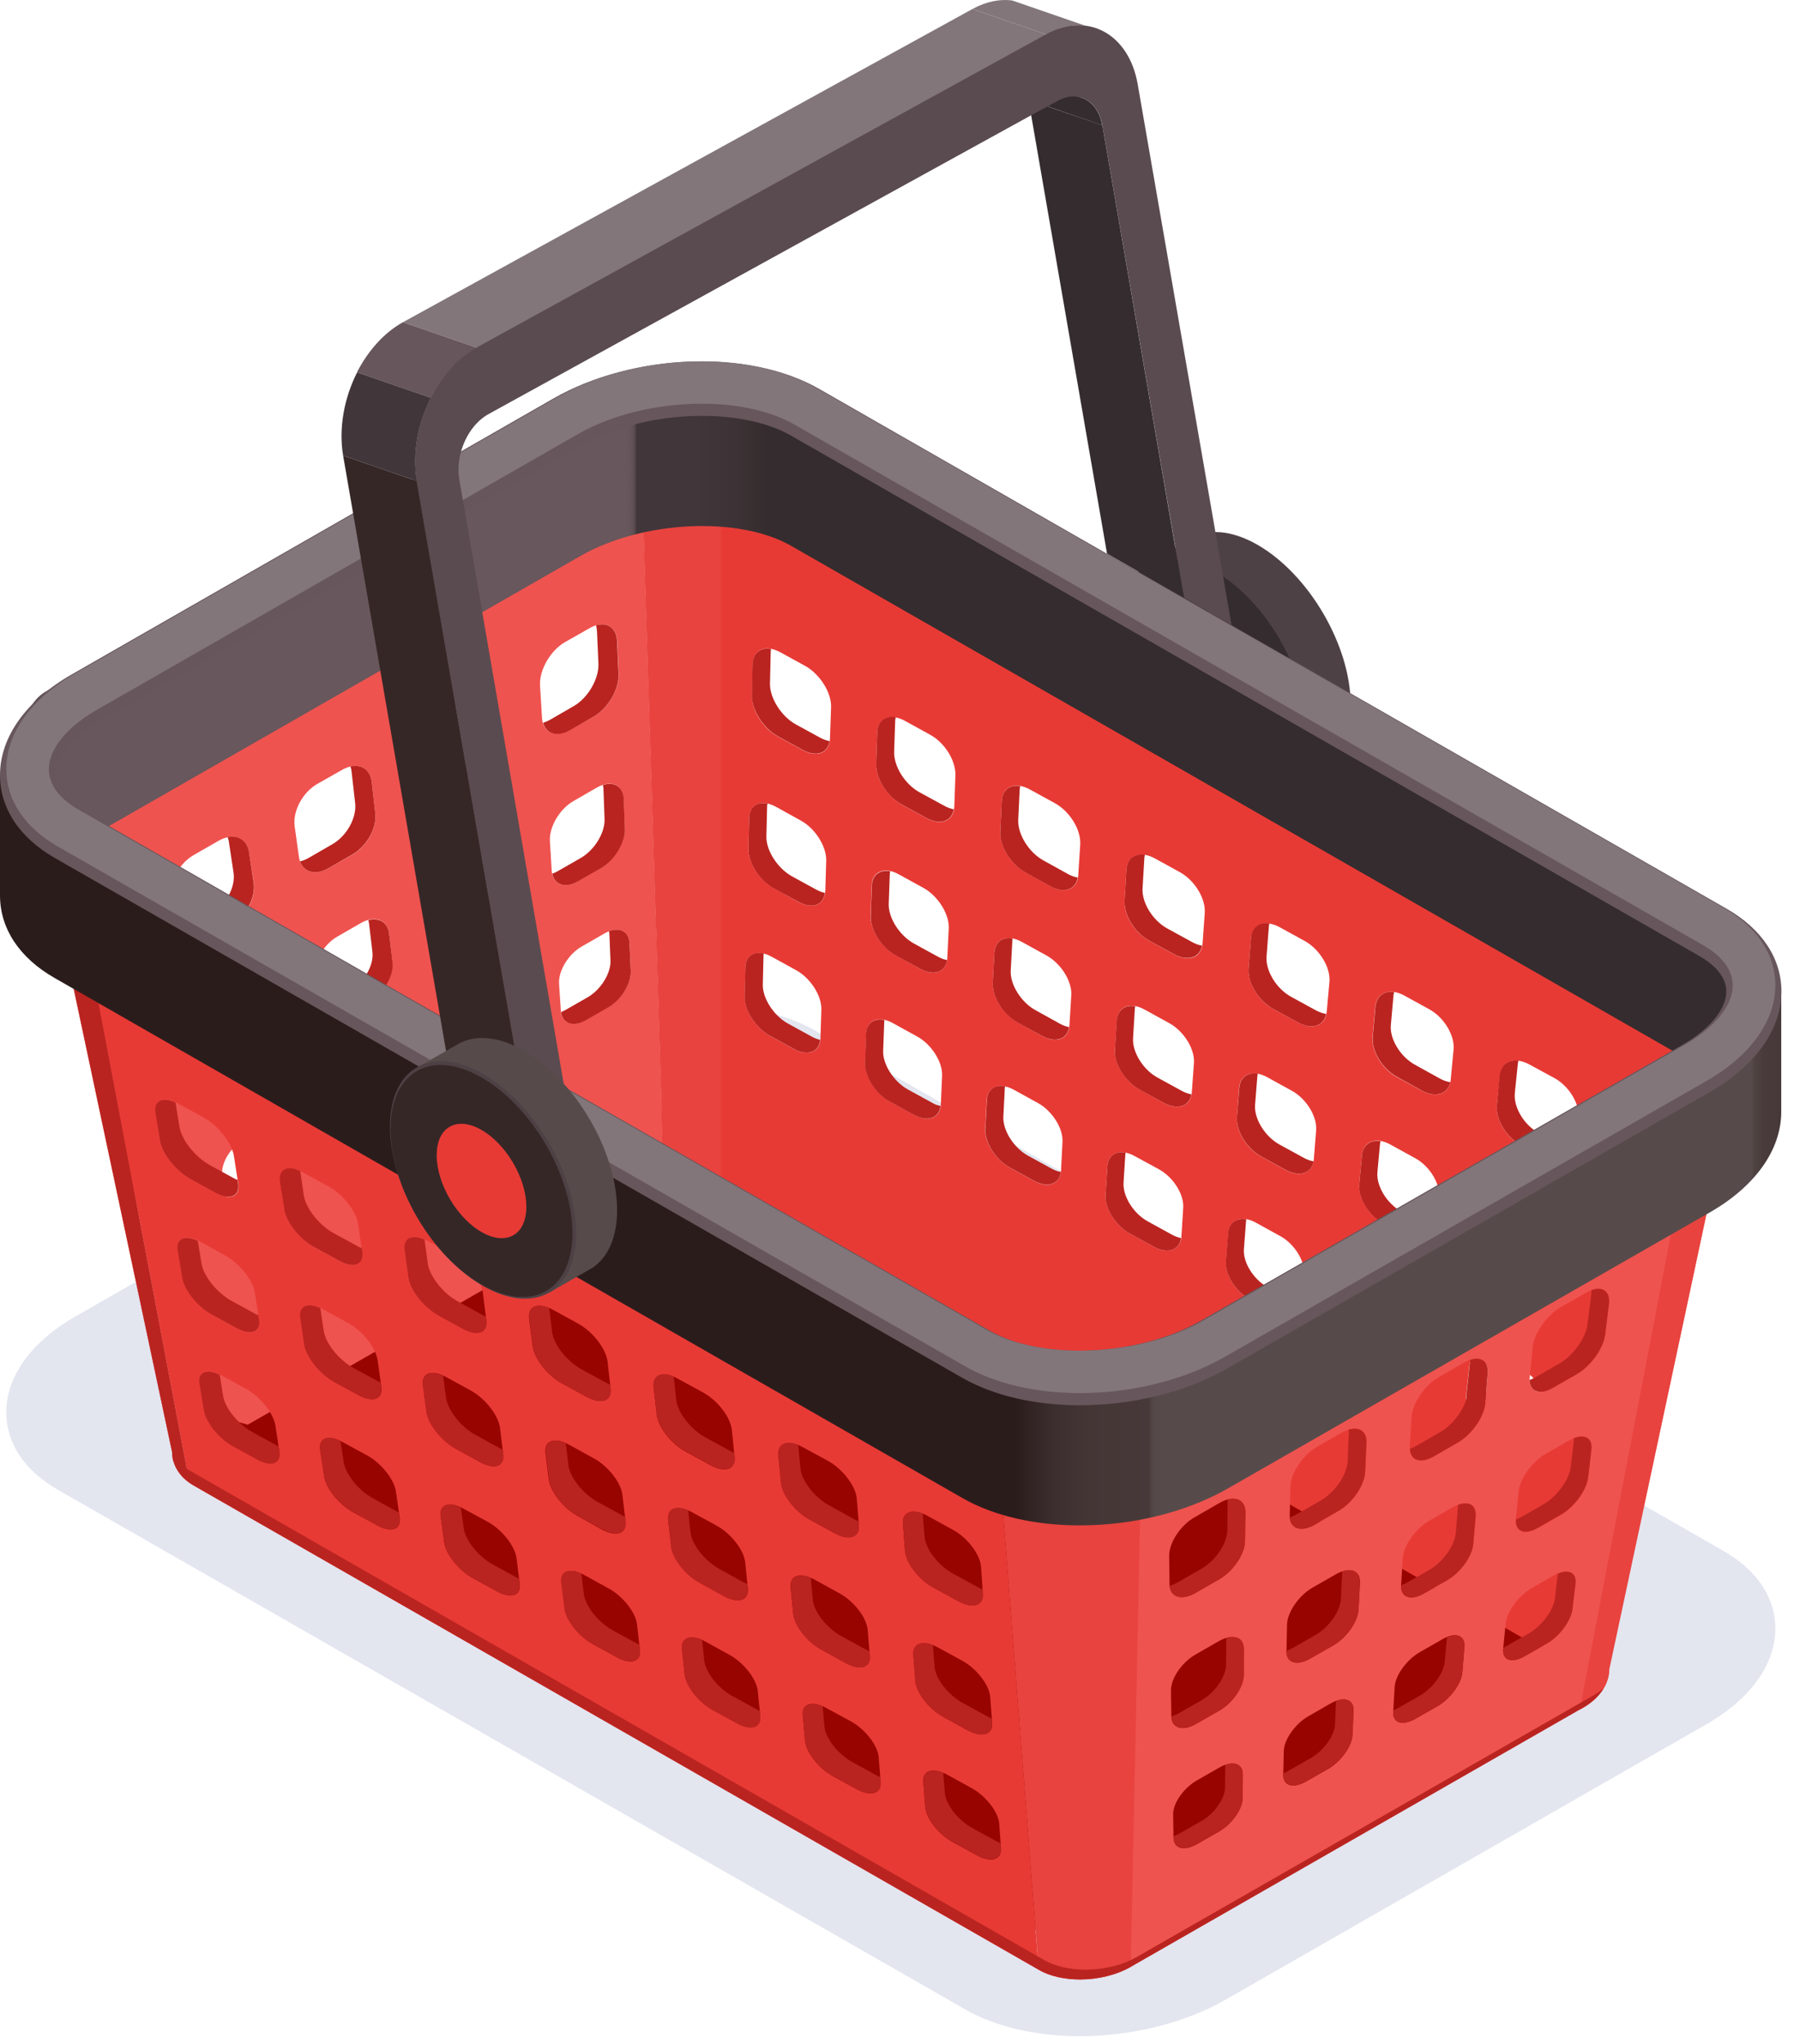 <svg width="96" height="109" viewBox="0 0 96 109" fill="none" xmlns="http://www.w3.org/2000/svg">
<path d="M57.594 108.6C55.256 108.6 53.091 108.096 51.5 107.183L3.085 79.457C1.313 78.44 0.335 76.976 0.335 75.321C0.335 73.419 1.667 71.565 4.005 70.225L29.683 55.515C31.829 54.289 34.647 53.576 37.425 53.576C39.763 53.576 41.928 54.08 43.519 54.992L91.934 82.728C93.707 83.746 94.684 85.21 94.684 86.864C94.684 88.766 93.352 90.62 91.014 91.961L65.336 106.67C63.18 107.897 60.363 108.6 57.594 108.6Z" fill="#E3E5EF"/>
<path d="M72.033 37.563C72.033 34.434 69.811 30.631 67.061 29.053C65.662 28.254 64.406 28.188 63.506 28.73L61.34 29.966L62.126 31.306C62.107 31.487 62.097 31.677 62.097 31.877C62.097 35.005 64.32 38.808 67.07 40.387C67.262 40.501 67.453 40.586 67.635 40.672L68.412 41.984L70.472 40.795C70.558 40.748 70.644 40.7 70.721 40.653L70.807 40.605V40.596C71.554 40.035 72.033 38.998 72.033 37.563Z" fill="#4E4145"/>
<path d="M68.423 41.958C70.351 40.839 70.331 37.246 68.379 33.932C66.426 30.618 63.281 28.838 61.353 29.957C59.425 31.075 59.445 34.668 61.397 37.982C63.349 41.296 66.495 43.076 68.423 41.958Z" fill="#4E4145"/>
<path d="M68.253 41.865C70.135 40.773 70.115 37.264 68.208 34.027C66.302 30.79 63.23 29.052 61.348 30.143C59.466 31.235 59.486 34.745 61.392 37.981C63.299 41.218 66.371 42.957 68.253 41.865Z" fill="#342C2E"/>
<path d="M62.414 34.634C62.414 36.136 63.487 37.971 64.809 38.732C66.131 39.493 67.204 38.884 67.204 37.382C67.204 35.88 66.131 34.045 64.809 33.284C63.477 32.523 62.414 33.122 62.414 34.634Z" fill="#E83A35"/>
<path d="M35.298 59.28C35.298 59.28 10.712 74.464 10.492 76.195C10.271 77.925 54.384 103.455 56.684 103.455C58.983 103.455 83.77 89.925 84.192 87.329C84.614 84.743 35.298 59.28 35.298 59.28Z" fill="#980500"/>
<path d="M91.014 55.904C91.014 55.904 46.805 30.013 42.59 27.741C41.171 26.98 39.734 26.59 38.46 26.428C38.326 26.409 38.192 26.39 38.067 26.381C37.875 26.362 37.684 26.352 37.511 26.333C37.387 26.324 37.262 26.314 37.138 26.314C36.869 26.295 36.62 26.295 36.381 26.305C36.285 26.305 36.199 26.305 36.112 26.314C35.758 26.324 35.442 26.352 35.164 26.381C35.068 26.4 34.972 26.409 34.886 26.419C34.627 26.457 34.407 26.495 34.282 26.523L35.442 63.264L35.633 63.159C36.208 62.836 37.013 62.693 37.703 62.741C37.799 62.741 37.895 62.76 37.981 62.769C38.067 62.779 38.153 62.798 38.249 62.826C38.326 62.845 38.412 62.864 38.479 62.902C38.556 62.921 38.632 62.959 38.699 62.997L82.372 88.023C82.697 88.004 83.042 87.985 83.368 87.976L84.997 88.898C84.997 88.898 85.064 88.546 85.179 87.928C85.265 87.928 85.351 87.919 85.447 87.919C85.38 87.833 85.303 87.757 85.217 87.681C86.243 82.214 90.391 60.23 91.033 59.242C91.752 58.091 91.014 55.904 91.014 55.904ZM43.758 55.381C43.739 56.104 43.107 56.361 42.35 55.952L41.066 55.248C40.309 54.83 39.705 53.907 39.725 53.166L39.753 51.606C39.773 50.874 40.414 50.608 41.171 51.036L42.465 51.749C43.222 52.167 43.825 53.099 43.806 53.841L43.758 55.381ZM44.017 47.508C43.988 48.26 43.346 48.516 42.57 48.098L41.277 47.375C40.51 46.957 39.897 46.006 39.916 45.255L39.955 43.639C39.974 42.887 40.616 42.602 41.401 43.039L42.704 43.762C43.48 44.181 44.084 45.15 44.065 45.901L44.017 47.508ZM44.266 39.379C44.247 40.158 43.596 40.434 42.81 40.006L41.488 39.284C40.702 38.856 40.079 37.877 40.108 37.097L40.146 35.433C40.165 34.644 40.817 34.358 41.612 34.786L42.944 35.518C43.73 35.956 44.352 36.945 44.324 37.724L44.266 39.379ZM50.178 58.909C50.14 59.632 49.507 59.879 48.75 59.46L47.466 58.757C46.709 58.338 46.115 57.416 46.144 56.693L46.202 55.144C46.221 54.402 46.872 54.145 47.629 54.573L48.923 55.286C49.68 55.705 50.274 56.636 50.245 57.368L50.178 58.909ZM50.523 51.093C50.485 51.835 49.843 52.091 49.076 51.673L47.773 50.95C47.007 50.532 46.403 49.581 46.432 48.84L46.489 47.233C46.508 46.481 47.169 46.206 47.936 46.634L49.249 47.356C50.025 47.784 50.628 48.745 50.599 49.496L50.523 51.093ZM50.897 43.02C50.858 43.791 50.197 44.066 49.421 43.639L48.099 42.916C47.313 42.478 46.7 41.509 46.729 40.739L46.786 39.084C46.815 38.295 47.486 38.019 48.262 38.447L49.593 39.179C50.389 39.607 50.992 40.586 50.954 41.376L50.897 43.02ZM56.588 62.436C56.54 63.159 55.898 63.406 55.141 62.978L53.857 62.275C53.1 61.856 52.506 60.934 52.545 60.221L52.621 58.69C52.66 57.958 53.311 57.711 54.068 58.12L55.361 58.833C56.118 59.251 56.712 60.183 56.665 60.915L56.588 62.436ZM57.038 54.678C57 55.419 56.339 55.676 55.572 55.248L54.269 54.526C53.512 54.107 52.909 53.156 52.947 52.415L53.033 50.827C53.062 50.076 53.723 49.809 54.499 50.237L55.812 50.96C56.588 51.388 57.182 52.339 57.134 53.08L57.038 54.678ZM57.508 46.662C57.469 47.432 56.799 47.699 56.023 47.271L54.7 46.538C53.915 46.111 53.321 45.141 53.349 44.371L53.426 42.735C53.464 41.946 54.135 41.67 54.93 42.108L56.262 42.84C57.057 43.277 57.651 44.247 57.613 45.027L57.508 46.662ZM63.008 65.964C62.95 66.668 62.298 66.915 61.542 66.496L60.258 65.793C59.501 65.374 58.926 64.462 58.964 63.739L59.06 62.208C59.108 61.486 59.759 61.238 60.526 61.666L61.819 62.37C62.576 62.788 63.161 63.711 63.103 64.433L63.008 65.964ZM63.563 58.262C63.506 58.994 62.835 59.251 62.069 58.823L60.775 58.11C60.008 57.692 59.424 56.741 59.462 56.009L59.568 54.421C59.616 53.679 60.286 53.422 61.053 53.85L62.366 54.573C63.142 55.001 63.726 55.952 63.678 56.684L63.563 58.262ZM64.138 50.313C64.081 51.065 63.41 51.331 62.624 50.903L61.302 50.18C60.516 49.752 59.922 48.792 59.98 48.031L60.076 46.405C60.123 45.626 60.804 45.35 61.599 45.787L62.931 46.52C63.717 46.957 64.311 47.927 64.253 48.697L64.138 50.313ZM69.418 69.492C69.36 70.195 68.699 70.433 67.942 70.014L66.668 69.32C65.901 68.902 65.336 67.989 65.393 67.276L65.508 65.755C65.566 65.042 66.227 64.794 66.984 65.213L68.277 65.926C69.044 66.344 69.609 67.267 69.552 67.98L69.418 69.492ZM70.069 61.847C70.002 62.569 69.341 62.826 68.565 62.398L67.262 61.685C66.495 61.267 65.911 60.326 65.968 59.593L66.083 58.025C66.141 57.292 66.811 57.026 67.587 57.454L68.9 58.177C69.676 58.605 70.251 59.546 70.194 60.288L70.069 61.847ZM70.759 53.955C70.692 54.706 70.011 54.963 69.226 54.535L67.904 53.812C67.118 53.385 66.543 52.424 66.591 51.673L66.716 50.057C66.783 49.296 67.472 49.02 68.258 49.458L69.59 50.19C70.376 50.627 70.97 51.597 70.903 52.367L70.759 53.955ZM75.828 73.019C75.751 73.713 75.09 73.951 74.333 73.533L73.049 72.829C72.292 72.411 71.727 71.498 71.794 70.794L71.937 69.292C72.004 68.579 72.675 68.341 73.442 68.759L74.735 69.473C75.502 69.891 76.057 70.813 75.99 71.526L75.828 73.019ZM76.594 65.431C76.517 66.154 75.837 66.401 75.07 65.974L73.767 65.251C73.01 64.832 72.436 63.901 72.493 63.169L72.637 61.609C72.704 60.877 73.394 60.62 74.16 61.048L75.473 61.771C76.259 62.199 76.824 63.14 76.747 63.872L76.594 65.431ZM77.37 57.597C77.293 58.348 76.604 58.595 75.818 58.167L74.496 57.445C73.71 57.017 73.135 56.056 73.202 55.305L73.346 53.698C73.422 52.938 74.112 52.671 74.898 53.099L76.23 53.831C77.025 54.269 77.6 55.239 77.523 55.99L77.37 57.597ZM82.41 75.054L82.237 76.547C82.161 77.241 81.481 77.469 80.724 77.051L79.44 76.347C78.683 75.929 78.127 75.025 78.204 74.331L78.367 72.838C78.443 72.135 79.124 71.897 79.88 72.325L81.174 73.029C81.94 73.447 82.496 74.35 82.41 75.054ZM83.282 67.466L83.109 69.016C83.023 69.729 82.333 69.967 81.567 69.549L80.264 68.826C79.497 68.408 78.941 67.485 79.008 66.763L79.181 65.213C79.258 64.49 79.938 64.234 80.724 64.661L82.036 65.384C82.803 65.812 83.368 66.753 83.282 67.466ZM84.183 59.651L84.001 61.238C83.914 61.98 83.215 62.237 82.429 61.799L81.107 61.077C80.321 60.639 79.756 59.698 79.832 58.947L80.005 57.359C80.082 56.598 80.781 56.342 81.576 56.779L82.908 57.502C83.694 57.939 84.269 58.89 84.183 59.651Z" fill="#E83A35"/>
<path d="M34.273 26.514C34.148 26.543 34.081 26.562 34.081 26.562C34.081 26.562 8.259 41.1 6.161 42.364C4.053 43.639 3.315 45.683 3.315 45.683L10.003 76.784L11.919 75.596C12.341 75.739 12.772 75.862 13.213 75.986L35.432 63.254L34.273 26.514ZM9.466 49.429L9.169 47.813C9.026 47.042 9.553 46.044 10.329 45.607L11.651 44.846C12.437 44.399 13.165 44.675 13.28 45.464L13.539 47.109C13.654 47.87 13.136 48.83 12.37 49.267L11.076 50.009C10.319 50.427 9.591 50.18 9.466 49.429ZM10.837 57.102L10.568 55.619C10.444 54.915 10.942 53.993 11.689 53.565L12.944 52.843C13.692 52.415 14.382 52.652 14.487 53.365L14.717 54.868C14.822 55.562 14.324 56.456 13.586 56.874L12.36 57.578C11.651 57.996 10.961 57.787 10.837 57.102ZM14.755 63.863L13.577 64.538C12.877 64.937 12.226 64.747 12.111 64.119L11.862 62.76C11.747 62.113 12.226 61.257 12.935 60.839L14.142 60.145C14.861 59.736 15.522 59.945 15.618 60.592L15.829 61.971C15.934 62.617 15.445 63.454 14.755 63.863ZM15.944 45.711L15.714 44.057C15.608 43.268 16.135 42.26 16.921 41.813L18.243 41.062C19.029 40.615 19.738 40.91 19.824 41.708L20.016 43.391C20.102 44.171 19.565 45.141 18.799 45.578L17.505 46.32C16.748 46.738 16.058 46.481 15.944 45.711ZM17.036 53.546L16.825 52.034C16.72 51.312 17.247 50.38 17.994 49.952L19.249 49.229C19.997 48.801 20.667 49.058 20.753 49.781L20.926 51.312C21.003 52.025 20.485 52.928 19.757 53.346L18.53 54.05C17.802 54.478 17.141 54.25 17.036 53.546ZM20.638 60.478L19.46 61.153C18.761 61.552 18.128 61.352 18.042 60.715L17.841 59.327C17.754 58.662 18.253 57.796 18.971 57.388L20.169 56.693C20.888 56.285 21.529 56.503 21.606 57.169L21.769 58.576C21.836 59.232 21.338 60.078 20.638 60.478ZM22.43 41.994L22.258 40.311C22.181 39.502 22.737 38.475 23.522 38.029L24.845 37.277C25.63 36.831 26.311 37.135 26.378 37.953L26.502 39.664C26.569 40.453 25.994 41.442 25.238 41.88L23.954 42.621C23.187 43.049 22.507 42.783 22.43 41.994ZM23.235 50L23.082 48.45C23.005 47.718 23.551 46.767 24.299 46.339L25.554 45.616C26.301 45.198 26.953 45.455 27 46.196L27.125 47.765C27.183 48.488 26.636 49.41 25.908 49.828L24.682 50.532C23.954 50.95 23.302 50.713 23.235 50ZM26.531 57.102L25.352 57.777C24.653 58.177 24.03 57.968 23.973 57.311L23.829 55.895C23.762 55.229 24.279 54.335 24.998 53.936L26.205 53.242C26.914 52.824 27.537 53.061 27.585 53.736L27.69 55.172C27.748 55.838 27.23 56.703 26.531 57.102ZM28.907 38.285L28.802 36.564C28.754 35.747 29.348 34.701 30.124 34.254L31.446 33.503C32.222 33.056 32.883 33.379 32.922 34.216L32.998 35.956C33.027 36.764 32.443 37.772 31.676 38.209L30.383 38.941C29.616 39.369 28.955 39.084 28.907 38.285ZM29.425 46.443L29.329 44.865C29.281 44.114 29.837 43.154 30.584 42.726L31.839 42.003C32.587 41.575 33.219 41.851 33.257 42.602L33.315 44.2C33.353 44.941 32.778 45.873 32.059 46.291L30.833 46.995C30.105 47.423 29.482 47.176 29.425 46.443ZM32.424 53.727L31.245 54.402C30.546 54.801 29.952 54.583 29.913 53.917L29.817 52.472C29.77 51.787 30.316 50.884 31.025 50.484L32.232 49.79C32.941 49.382 33.554 49.619 33.573 50.323L33.641 51.787C33.669 52.453 33.123 53.328 32.424 53.727Z" fill="#EF534F"/>
<path d="M38.46 26.419V62.893C38.383 62.864 38.307 62.836 38.23 62.817C38.144 62.788 38.057 62.769 37.962 62.76C37.875 62.741 37.78 62.731 37.684 62.731C36.984 62.684 36.179 62.817 35.614 63.15L35.422 63.254L34.263 26.514C34.397 26.485 34.608 26.448 34.867 26.409C34.953 26.39 35.049 26.39 35.145 26.371C35.422 26.343 35.739 26.314 36.093 26.305C36.179 26.295 36.266 26.295 36.361 26.295C36.601 26.286 36.86 26.286 37.118 26.305C37.243 26.305 37.368 26.314 37.492 26.324C37.665 26.343 37.856 26.352 38.048 26.371C38.192 26.39 38.335 26.409 38.46 26.419Z" fill="#E8433F"/>
<path d="M61.292 50.171L62.615 50.893C63.343 51.293 63.985 51.084 64.109 50.437C63.947 50.408 63.764 50.351 63.582 50.247L62.26 49.524C61.474 49.096 60.88 48.126 60.938 47.366L61.034 45.74C61.034 45.683 61.053 45.635 61.062 45.588C60.516 45.502 60.114 45.797 60.076 46.386L59.98 48.012C59.922 48.782 60.516 49.743 61.292 50.171Z" fill="#BA2420"/>
<path d="M67.271 61.685L68.574 62.398C69.303 62.798 69.945 62.589 70.059 61.942C69.897 61.913 69.715 61.856 69.532 61.752L68.23 61.039C67.463 60.611 66.888 59.679 66.936 58.947L67.061 57.378C67.061 57.34 67.08 57.302 67.08 57.264C66.543 57.178 66.141 57.454 66.093 58.025L65.968 59.593C65.92 60.326 66.495 61.257 67.271 61.685Z" fill="#BA2420"/>
<path d="M60.765 58.11L62.069 58.823C62.797 59.223 63.429 59.013 63.544 58.367C63.381 58.338 63.209 58.281 63.036 58.186L61.733 57.473C60.967 57.055 60.382 56.113 60.43 55.372L60.526 53.784C60.526 53.746 60.545 53.708 60.545 53.67C60.008 53.575 59.606 53.86 59.558 54.43L59.462 56.018C59.414 56.741 59.999 57.682 60.765 58.11Z" fill="#BA2420"/>
<path d="M67.904 53.812L69.226 54.535C69.964 54.934 70.596 54.735 70.73 54.079C70.558 54.05 70.376 53.993 70.184 53.889L68.862 53.166C68.076 52.738 67.492 51.778 67.549 51.017L67.674 49.401C67.674 49.343 67.693 49.296 67.702 49.248C67.166 49.172 66.754 49.458 66.716 50.047L66.591 51.663C66.533 52.424 67.118 53.375 67.904 53.812Z" fill="#BA2420"/>
<path d="M54.691 46.538L56.013 47.271C56.741 47.67 57.364 47.461 57.479 46.805C57.316 46.776 57.144 46.719 56.971 46.624L55.649 45.892C54.873 45.464 54.269 44.494 54.307 43.724L54.384 42.089C54.384 42.032 54.403 41.974 54.413 41.927C53.867 41.832 53.455 42.127 53.426 42.735L53.349 44.371C53.311 45.141 53.915 46.111 54.691 46.538Z" fill="#BA2420"/>
<path d="M74.505 57.435L75.828 58.167C76.556 58.566 77.207 58.367 77.351 57.72C77.178 57.692 76.987 57.635 76.786 57.521L75.463 56.788C74.687 56.361 74.103 55.41 74.18 54.659L74.323 53.052C74.333 52.995 74.342 52.957 74.352 52.909C73.815 52.833 73.413 53.128 73.356 53.698L73.212 55.305C73.145 56.056 73.72 57.007 74.505 57.435Z" fill="#BA2420"/>
<path d="M73.767 65.26L75.07 65.974C75.799 66.373 76.45 66.164 76.575 65.517C76.402 65.489 76.22 65.431 76.038 65.327L74.735 64.614C73.969 64.195 73.403 63.264 73.461 62.532L73.605 60.972C73.605 60.934 73.624 60.906 73.624 60.868C73.097 60.782 72.685 61.067 72.637 61.619L72.493 63.178C72.426 63.901 73.001 64.832 73.767 65.26Z" fill="#BA2420"/>
<path d="M80.264 68.835L81.567 69.549C82.305 69.957 82.966 69.748 83.09 69.102C82.918 69.073 82.726 69.016 82.525 68.902L81.222 68.189C80.455 67.761 79.89 66.839 79.967 66.116L80.129 64.566C80.129 64.528 80.149 64.5 80.149 64.462C79.622 64.386 79.219 64.661 79.162 65.203L78.999 66.753C78.932 67.485 79.497 68.408 80.264 68.835Z" fill="#BA2420"/>
<path d="M81.107 61.067L82.429 61.799C83.167 62.208 83.828 61.999 83.972 61.352C83.79 61.334 83.588 61.267 83.387 61.153L82.065 60.43C81.279 60.002 80.714 59.051 80.791 58.3L80.954 56.712C80.963 56.665 80.973 56.617 80.982 56.57C80.455 56.503 80.053 56.788 79.986 57.349L79.832 58.947C79.756 59.688 80.321 60.639 81.107 61.067Z" fill="#BA2420"/>
<path d="M54.269 54.535L55.572 55.248C56.301 55.648 56.923 55.429 57.019 54.782C56.866 54.754 56.703 54.697 56.531 54.602L55.227 53.879C54.461 53.461 53.867 52.51 53.905 51.768L53.991 50.18C53.991 50.133 54.001 50.095 54.011 50.057C53.465 49.952 53.062 50.237 53.033 50.827L52.947 52.415C52.909 53.166 53.503 54.117 54.269 54.535Z" fill="#BA2420"/>
<path d="M68.891 69.368L67.616 68.664C66.859 68.246 66.284 67.333 66.342 66.62L66.457 65.108C66.457 65.08 66.466 65.051 66.476 65.032C65.949 64.937 65.547 65.203 65.499 65.755L65.384 67.267C65.326 67.98 65.901 68.893 66.658 69.311L67.932 70.015C68.67 70.414 69.302 70.205 69.398 69.558C69.245 69.53 69.073 69.473 68.891 69.368Z" fill="#BA2420"/>
<path d="M49.709 58.814L48.425 58.11C47.668 57.692 47.074 56.77 47.102 56.047L47.16 54.497C47.16 54.459 47.169 54.43 47.169 54.402C46.623 54.288 46.211 54.563 46.192 55.144L46.135 56.693C46.106 57.416 46.7 58.348 47.457 58.757L48.741 59.46C49.469 59.86 50.082 59.641 50.159 58.985C50.015 58.956 49.862 58.909 49.709 58.814Z" fill="#BA2420"/>
<path d="M56.109 62.341L54.825 61.638C54.068 61.219 53.484 60.297 53.512 59.574L53.589 58.034C53.589 58.006 53.599 57.977 53.608 57.939C53.072 57.834 52.66 58.101 52.631 58.671L52.554 60.212C52.516 60.934 53.1 61.856 53.867 62.275L55.151 62.978C55.879 63.378 56.502 63.159 56.578 62.503C56.425 62.484 56.272 62.427 56.109 62.341Z" fill="#BA2420"/>
<path d="M62.5 65.85L61.216 65.146C60.459 64.728 59.884 63.815 59.922 63.093L60.018 61.562C60.018 61.533 60.028 61.505 60.037 61.476C59.501 61.371 59.098 61.647 59.06 62.208L58.964 63.739C58.916 64.452 59.501 65.374 60.258 65.793L61.542 66.496C62.27 66.896 62.902 66.687 62.988 66.031C62.835 66.002 62.672 65.945 62.5 65.85Z" fill="#BA2420"/>
<path d="M75.291 72.896L74.007 72.192C73.25 71.774 72.685 70.87 72.752 70.157L72.886 68.655C72.886 68.626 72.896 68.607 72.905 68.579C72.378 68.493 71.976 68.759 71.928 69.301L71.794 70.804C71.727 71.507 72.292 72.42 73.049 72.838L74.333 73.542C75.061 73.942 75.713 73.732 75.818 73.086C75.655 73.048 75.473 72.991 75.291 72.896Z" fill="#BA2420"/>
<path d="M81.691 76.414L80.407 75.71C79.65 75.292 79.095 74.388 79.171 73.694L79.334 72.201C79.334 72.173 79.344 72.154 79.353 72.135C78.836 72.049 78.434 72.316 78.376 72.848L78.213 74.341C78.137 75.044 78.692 75.948 79.449 76.357L80.733 77.06C81.471 77.469 82.123 77.26 82.237 76.613C82.065 76.575 81.873 76.509 81.691 76.414Z" fill="#BA2420"/>
<path d="M48.089 42.906L49.411 43.629C50.14 44.028 50.753 43.819 50.868 43.163C50.715 43.135 50.542 43.078 50.37 42.982L49.047 42.26C48.262 41.832 47.658 40.862 47.687 40.082L47.744 38.428C47.744 38.371 47.763 38.314 47.773 38.257C47.217 38.152 46.805 38.456 46.786 39.075L46.729 40.729C46.7 41.509 47.303 42.478 48.089 42.906Z" fill="#BA2420"/>
<path d="M41.488 39.274L42.81 39.997C43.538 40.396 44.142 40.178 44.247 39.531C44.094 39.502 43.94 39.445 43.768 39.36L42.446 38.637C41.67 38.209 41.047 37.23 41.066 36.45L41.104 34.786C41.104 34.72 41.114 34.672 41.123 34.615C40.568 34.511 40.156 34.815 40.137 35.433L40.098 37.097C40.089 37.867 40.712 38.846 41.488 39.274Z" fill="#BA2420"/>
<path d="M47.773 50.96L49.076 51.673C49.804 52.072 50.417 51.854 50.513 51.207C50.36 51.179 50.207 51.121 50.044 51.036L48.741 50.323C47.974 49.895 47.371 48.954 47.399 48.203L47.457 46.596C47.457 46.548 47.466 46.51 47.476 46.472C46.93 46.367 46.518 46.653 46.499 47.242L46.441 48.849C46.403 49.591 47.007 50.541 47.773 50.96Z" fill="#BA2420"/>
<path d="M43.308 55.296L42.024 54.592C41.267 54.174 40.664 53.242 40.683 52.51L40.721 50.95C40.721 50.912 40.731 50.884 40.731 50.855C40.175 50.732 39.773 51.007 39.753 51.597L39.715 53.156C39.696 53.889 40.3 54.82 41.056 55.239L42.34 55.942C43.059 56.342 43.672 56.123 43.739 55.467C43.615 55.429 43.461 55.381 43.308 55.296Z" fill="#BA2420"/>
<path d="M41.277 47.385L42.58 48.098C43.308 48.497 43.912 48.279 43.998 47.623C43.854 47.594 43.701 47.537 43.538 47.451L42.235 46.738C41.468 46.31 40.855 45.359 40.874 44.608L40.913 42.992C40.913 42.944 40.922 42.906 40.932 42.859C40.376 42.745 39.964 43.03 39.955 43.639L39.916 45.255C39.897 46.006 40.501 46.966 41.277 47.385Z" fill="#BA2420"/>
<path d="M18.751 41.157L18.942 42.84C19.029 43.62 18.492 44.589 17.726 45.027L16.442 45.768C16.288 45.854 16.145 45.911 16.001 45.94C16.202 46.529 16.835 46.7 17.515 46.31L18.799 45.569C19.565 45.131 20.102 44.161 20.016 43.382L19.824 41.699C19.747 41.052 19.278 40.748 18.684 40.881C18.722 40.967 18.741 41.052 18.751 41.157Z" fill="#BA2420"/>
<path d="M25.295 37.401L25.429 39.112C25.487 39.911 24.921 40.891 24.164 41.328L22.881 42.07C22.746 42.146 22.612 42.193 22.488 42.231C22.67 42.83 23.283 43.001 23.954 42.621L25.238 41.88C26.004 41.442 26.569 40.453 26.502 39.664L26.368 37.953C26.32 37.277 25.841 36.964 25.238 37.116C25.266 37.201 25.285 37.297 25.295 37.401Z" fill="#BA2420"/>
<path d="M19.68 49.239L19.862 50.77C19.948 51.483 19.422 52.396 18.693 52.804L17.467 53.508C17.333 53.584 17.208 53.632 17.074 53.67C17.237 54.269 17.86 54.449 18.54 54.06L19.767 53.356C20.495 52.938 21.022 52.025 20.935 51.321L20.753 49.79C20.686 49.191 20.217 48.925 19.642 49.077C19.651 49.125 19.671 49.172 19.68 49.239Z" fill="#BA2420"/>
<path d="M25.899 45.474C25.908 45.531 25.927 45.588 25.937 45.654L26.061 47.214C26.119 47.936 25.573 48.859 24.845 49.277L23.609 49.98C23.494 50.047 23.379 50.095 23.273 50.123C23.417 50.722 24.011 50.912 24.691 50.523L25.927 49.819C26.656 49.401 27.202 48.478 27.144 47.756L27.02 46.196C26.962 45.578 26.483 45.293 25.899 45.474Z" fill="#BA2420"/>
<path d="M32.155 41.87C32.165 41.937 32.184 41.994 32.184 42.07L32.242 43.667C32.28 44.409 31.705 45.34 30.977 45.759L29.75 46.462C29.645 46.52 29.549 46.567 29.453 46.596C29.578 47.204 30.153 47.394 30.833 47.004L32.059 46.301C32.788 45.883 33.353 44.951 33.324 44.209L33.267 42.612C33.238 41.965 32.759 41.67 32.155 41.87Z" fill="#BA2420"/>
<path d="M31.839 33.655L31.916 35.404C31.945 36.212 31.36 37.22 30.603 37.658L29.319 38.399C29.195 38.466 29.08 38.514 28.965 38.552C29.128 39.151 29.722 39.331 30.392 38.951L31.676 38.209C32.433 37.772 33.027 36.764 32.989 35.956L32.912 34.206C32.883 33.503 32.404 33.17 31.791 33.35C31.81 33.446 31.83 33.541 31.839 33.655Z" fill="#BA2420"/>
<path d="M21.606 57.178C21.539 56.617 21.079 56.38 20.514 56.56C20.523 56.589 20.533 56.608 20.533 56.636L20.696 58.044C20.773 58.69 20.265 59.546 19.565 59.945L18.387 60.62C18.272 60.687 18.157 60.734 18.051 60.763C18.166 61.371 18.78 61.552 19.469 61.162L20.648 60.487C21.347 60.088 21.846 59.232 21.779 58.586L21.606 57.178Z" fill="#BA2420"/>
<path d="M13.424 52.824L13.653 54.326C13.759 55.02 13.261 55.923 12.533 56.342L11.306 57.045C11.162 57.131 11.019 57.178 10.875 57.216C11.057 57.806 11.699 57.986 12.379 57.587L13.606 56.884C14.334 56.465 14.842 55.562 14.727 54.868L14.497 53.365C14.41 52.795 13.941 52.529 13.376 52.671C13.404 52.719 13.414 52.767 13.424 52.824Z" fill="#BA2420"/>
<path d="M26.502 53.109C26.512 53.137 26.521 53.166 26.521 53.194L26.627 54.63C26.675 55.296 26.157 56.161 25.458 56.551L24.279 57.226C24.174 57.283 24.078 57.321 23.982 57.359C24.078 57.968 24.672 58.158 25.352 57.768L26.531 57.093C27.23 56.693 27.748 55.828 27.7 55.172L27.595 53.736C27.547 53.166 27.077 52.909 26.502 53.109Z" fill="#BA2420"/>
<path d="M33.573 50.313C33.554 49.705 33.085 49.439 32.481 49.667C32.481 49.705 32.491 49.733 32.5 49.771L32.558 51.236C32.587 51.911 32.04 52.785 31.351 53.185L30.172 53.86C30.086 53.907 30 53.946 29.923 53.983C30 54.602 30.574 54.801 31.255 54.411L32.433 53.736C33.133 53.337 33.669 52.462 33.641 51.787L33.573 50.313Z" fill="#BA2420"/>
<path d="M12.207 44.903L12.456 46.548C12.571 47.309 12.053 48.269 11.296 48.706L10.013 49.448C9.85 49.543 9.687 49.6 9.524 49.629C9.744 50.218 10.396 50.38 11.086 49.99L12.37 49.248C13.136 48.811 13.653 47.851 13.529 47.09L13.28 45.445C13.184 44.827 12.714 44.532 12.14 44.646C12.168 44.732 12.197 44.808 12.207 44.903Z" fill="#BA2420"/>
<path d="M15.618 60.601C15.531 60.069 15.081 59.841 14.525 59.993C14.535 60.012 14.535 60.031 14.545 60.059L14.755 61.438C14.851 62.075 14.363 62.912 13.673 63.311L12.494 63.986C12.36 64.062 12.236 64.11 12.111 64.148C12.236 64.757 12.877 64.928 13.567 64.538L14.746 63.863C15.445 63.463 15.924 62.627 15.829 61.989L15.618 60.601Z" fill="#BA2420"/>
<path d="M88.82 60.897L60.813 76.709L55.323 76.433L2.434 45.693L9.179 77.46C9.179 77.546 9.189 77.631 9.198 77.726C9.208 77.802 9.217 77.869 9.246 77.926C9.371 78.373 9.668 78.763 10.099 79.076L4.178 47.804L53.388 79.162L55.41 105.063C56.013 105.405 56.789 105.567 57.604 105.567C58.543 105.567 59.529 105.338 60.306 104.892L84.24 91.18L84.393 91.095C85.304 90.582 85.821 89.811 85.821 89.013L92.576 57.388L88.82 60.897ZM85.811 69.549L85.61 71.165C85.524 71.907 84.844 72.868 84.087 73.295L82.822 74.018C82.065 74.455 81.509 74.208 81.586 73.467L81.739 71.869C81.816 71.109 82.496 70.129 83.282 69.692L84.585 68.95C85.352 68.513 85.898 68.779 85.811 69.549ZM66.275 95.906C66.265 96.496 65.7 97.285 65.02 97.684L63.851 98.35C63.161 98.749 62.596 98.606 62.586 98.017L62.567 96.771C62.557 96.172 63.132 95.364 63.822 94.965L65.02 94.28C65.719 93.871 66.294 94.043 66.284 94.642L66.275 95.906ZM66.332 89.345C66.323 89.983 65.738 90.838 65.01 91.247L63.793 91.941C63.084 92.36 62.49 92.179 62.471 91.551L62.452 90.182C62.433 89.536 63.027 88.661 63.764 88.243L65.01 87.529C65.748 87.111 66.342 87.301 66.332 87.957V89.345ZM66.399 82.176C66.399 82.88 65.777 83.793 65.029 84.23L63.755 84.962C62.998 85.39 62.385 85.181 62.375 84.487L62.356 82.994C62.346 82.281 62.96 81.339 63.736 80.912L65.039 80.16C65.815 79.713 66.428 79.951 66.419 80.664L66.399 82.176ZM72.129 92.54C72.1 93.139 71.525 93.948 70.836 94.347L69.667 95.012C68.967 95.412 68.431 95.25 68.44 94.661L68.469 93.377C68.488 92.778 69.073 91.941 69.772 91.542L70.96 90.857C71.669 90.448 72.215 90.629 72.187 91.247L72.129 92.54ZM72.455 85.837C72.426 86.493 71.813 87.358 71.094 87.767L69.877 88.461C69.159 88.879 68.584 88.689 68.613 88.043L68.641 86.645C68.661 85.98 69.274 85.095 70.002 84.677L71.248 83.964C71.985 83.545 72.56 83.745 72.531 84.42L72.455 85.837ZM72.809 78.506C72.771 79.229 72.139 80.16 71.382 80.588L70.117 81.32C69.36 81.748 68.766 81.52 68.785 80.817L68.823 79.286C68.843 78.553 69.485 77.603 70.251 77.165L71.554 76.414C72.321 75.977 72.924 76.215 72.886 76.956L72.809 78.506ZM77.993 89.184C77.945 89.802 77.341 90.62 76.652 91.009L75.483 91.675C74.793 92.065 74.266 91.903 74.304 91.285L74.381 89.973C74.419 89.355 75.023 88.518 75.722 88.119L76.92 87.434C77.619 87.025 78.156 87.206 78.098 87.843L77.993 89.184ZM78.577 82.328C78.52 82.994 77.897 83.869 77.169 84.287L75.952 84.981C75.234 85.4 74.687 85.2 74.726 84.534L74.812 83.099C74.86 82.423 75.492 81.53 76.23 81.111L77.476 80.389C78.204 79.97 78.769 80.189 78.702 80.874L78.577 82.328ZM79.21 74.836C79.152 75.558 78.491 76.509 77.744 76.937L76.46 77.679C75.713 78.107 75.138 77.878 75.186 77.146L75.281 75.587C75.329 74.836 75.981 73.875 76.757 73.438L78.06 72.687C78.827 72.249 79.411 72.506 79.344 73.257L79.21 74.836ZM84.02 84.468L83.857 85.818C83.78 86.445 83.157 87.282 82.477 87.672L81.308 88.338C80.618 88.727 80.111 88.556 80.168 87.929L80.302 86.588C80.369 85.951 80.992 85.105 81.691 84.705L82.879 84.021C83.588 83.631 84.096 83.821 84.02 84.468ZM83.253 80.797L82.036 81.492C81.318 81.91 80.781 81.691 80.848 81.016L80.992 79.552C81.059 78.858 81.711 77.954 82.448 77.536L83.694 76.823C84.422 76.405 84.959 76.623 84.872 77.336L84.7 78.82C84.614 79.504 83.962 80.389 83.253 80.797Z" fill="#EF534F"/>
<path d="M53.378 79.162L4.177 47.803L10.099 79.067C9.668 78.753 9.371 78.363 9.246 77.916C9.38 78.439 9.763 78.914 10.319 79.228L55.4 105.062L53.378 79.162ZM8.537 60.849L8.298 59.356C8.183 58.652 8.729 58.433 9.524 58.871L10.856 59.603C11.641 60.031 12.36 60.953 12.475 61.657L12.705 63.14C12.81 63.834 12.264 64.043 11.479 63.615L10.156 62.893C9.371 62.455 8.642 61.543 8.537 60.849ZM9.716 68.141L9.486 66.696C9.38 66.011 9.907 65.802 10.693 66.23L11.996 66.953C12.772 67.381 13.491 68.275 13.596 68.959L13.816 70.395C13.922 71.061 13.385 71.26 12.609 70.842L11.316 70.129C10.54 69.691 9.831 68.807 9.716 68.141ZM13.711 77.83L12.427 77.127C11.67 76.708 10.971 75.843 10.865 75.197L10.635 73.808C10.53 73.143 11.057 72.953 11.823 73.362L13.117 74.075C13.883 74.493 14.583 75.368 14.688 76.033L14.899 77.412C14.995 78.059 14.468 78.249 13.711 77.83ZM15.158 64.49L14.937 63.016C14.832 62.322 15.388 62.104 16.174 62.541L17.505 63.273C18.3 63.701 19.01 64.614 19.105 65.317L19.316 66.782C19.412 67.466 18.856 67.675 18.071 67.248L16.748 66.525C15.972 66.078 15.263 65.184 15.158 64.49ZM16.241 71.726L16.03 70.3C15.924 69.625 16.48 69.415 17.247 69.843L18.569 70.566C19.345 70.984 20.044 71.878 20.14 72.553L20.341 73.97C20.428 74.636 19.891 74.826 19.115 74.407L17.812 73.694C17.036 73.266 16.336 72.392 16.241 71.726ZM20.102 81.348L18.828 80.654C18.071 80.236 17.371 79.371 17.285 78.724L17.074 77.336C16.978 76.68 17.524 76.49 18.281 76.918L19.575 77.621C20.341 78.04 21.031 78.914 21.117 79.561L21.319 80.94C21.405 81.586 20.868 81.776 20.102 81.348ZM21.779 68.132L21.577 66.668C21.491 65.974 22.047 65.755 22.833 66.192L24.164 66.924C24.96 67.362 25.669 68.265 25.755 68.959L25.937 70.414C26.023 71.099 25.458 71.289 24.682 70.861L23.36 70.138C22.583 69.72 21.865 68.817 21.779 68.132ZM22.746 75.301L22.555 73.894C22.468 73.219 23.015 73.019 23.8 73.447L25.103 74.16C25.88 74.588 26.579 75.482 26.665 76.147L26.838 77.555C26.924 78.22 26.368 78.401 25.602 77.983L24.308 77.269C23.542 76.841 22.842 75.967 22.746 75.301ZM26.502 84.876L25.218 84.172C24.461 83.754 23.771 82.889 23.685 82.252L23.503 80.882C23.407 80.236 23.963 80.046 24.72 80.464L26.014 81.168C26.78 81.586 27.46 82.451 27.547 83.098L27.719 84.467C27.805 85.104 27.259 85.294 26.502 84.876ZM28.217 70.328C28.141 69.634 28.706 69.434 29.501 69.862L30.833 70.595C31.628 71.032 32.318 71.935 32.404 72.62L32.567 74.056C32.644 74.731 32.069 74.93 31.283 74.502L29.961 73.78C29.185 73.352 28.486 72.458 28.399 71.774L28.217 70.328ZM29.089 77.488C29.013 76.823 29.578 76.632 30.344 77.051L31.657 77.773C32.443 78.201 33.133 79.085 33.2 79.751L33.363 81.158C33.43 81.805 32.864 81.995 32.098 81.577L30.804 80.854C30.038 80.436 29.348 79.551 29.262 78.895L29.089 77.488ZM32.903 88.394L31.619 87.691C30.862 87.272 30.181 86.416 30.114 85.779L29.942 84.42C29.865 83.773 30.421 83.592 31.178 84.011L32.471 84.724C33.228 85.142 33.909 86.007 33.976 86.645L34.129 88.004C34.206 88.622 33.66 88.812 32.903 88.394ZM34.857 73.98C34.79 73.295 35.375 73.095 36.151 73.533L37.492 74.265C38.278 74.693 38.968 75.596 39.035 76.281L39.178 77.707C39.246 78.382 38.661 78.572 37.885 78.144L36.563 77.421C35.777 76.994 35.087 76.1 35.02 75.425L34.857 73.98ZM35.633 81.082C35.566 80.417 36.132 80.236 36.908 80.654L38.23 81.377C38.996 81.795 39.686 82.689 39.744 83.336L39.888 84.724C39.955 85.361 39.38 85.551 38.613 85.133L37.31 84.41C36.544 83.992 35.863 83.117 35.796 82.47L35.633 81.082ZM39.303 91.912L38.019 91.209C37.262 90.79 36.592 89.944 36.515 89.307L36.371 87.957C36.304 87.32 36.869 87.139 37.626 87.557L38.92 88.27C39.677 88.689 40.347 89.554 40.414 90.182L40.549 91.522C40.606 92.15 40.05 92.321 39.303 91.912ZM41.507 77.631C41.449 76.956 42.034 76.756 42.829 77.193L44.161 77.916C44.947 78.353 45.636 79.257 45.694 79.922L45.809 81.348C45.866 82.014 45.272 82.195 44.496 81.767L43.174 81.044C42.398 80.616 41.708 79.732 41.651 79.057L41.507 77.631ZM42.168 84.676C42.101 84.011 42.685 83.83 43.461 84.258L44.774 84.981C45.56 85.409 46.221 86.283 46.278 86.939L46.393 88.308C46.441 88.946 45.866 89.126 45.1 88.698L43.806 87.985C43.04 87.567 42.359 86.692 42.302 86.055L42.168 84.676ZM45.694 95.43L44.41 94.727C43.653 94.308 42.992 93.462 42.934 92.835L42.81 91.494C42.752 90.857 43.318 90.686 44.084 91.104L45.378 91.808C46.144 92.226 46.805 93.082 46.863 93.709L46.968 95.04C47.016 95.677 46.451 95.839 45.694 95.43ZM48.156 81.282C48.099 80.616 48.703 80.417 49.478 80.854L50.81 81.586C51.606 82.014 52.276 82.908 52.324 83.573L52.42 84.981C52.468 85.646 51.874 85.827 51.088 85.389L49.766 84.667C48.98 84.23 48.31 83.355 48.262 82.689L48.156 81.282ZM48.712 88.28C48.654 87.624 49.239 87.443 50.015 87.862L51.337 88.584C52.104 89.012 52.775 89.887 52.813 90.524L52.918 91.893C52.966 92.53 52.372 92.701 51.596 92.283L50.303 91.57C49.536 91.142 48.865 90.286 48.817 89.64L48.712 88.28ZM52.085 98.948L50.801 98.245C50.044 97.826 49.392 96.99 49.344 96.372L49.239 95.04C49.191 94.413 49.766 94.242 50.532 94.66L51.826 95.373C52.583 95.792 53.244 96.638 53.292 97.265L53.388 98.587C53.416 99.205 52.851 99.367 52.085 98.948Z" fill="#E83A35"/>
<path d="M88.82 60.896L60.813 76.708L55.323 76.433L9.754 49.943C9.716 50.389 9.677 50.827 9.62 51.274L53.388 79.171L55.41 105.072C56.013 105.414 56.789 105.576 57.604 105.576C58.543 105.576 59.529 105.347 60.306 104.901L60.871 77.887L89.558 63.52L84.25 91.189L84.403 91.104C85.313 90.591 85.831 89.82 85.831 89.022L92.585 57.397L88.82 60.896Z" fill="#E8433F"/>
<path d="M8.94 50.836C8.987 50.399 9.026 49.971 9.054 49.534L2.434 45.683L9.179 77.45C9.179 77.536 9.189 77.621 9.198 77.716C9.208 77.792 9.217 77.859 9.246 77.916C9.371 78.363 9.668 78.753 10.099 79.067L4.178 47.803L8.94 50.836Z" fill="#BA2420"/>
<path d="M85.007 90.41L60.641 104.368C59.846 104.824 58.859 105.053 57.901 105.053C57.077 105.053 56.291 104.882 55.687 104.539L10.08 78.41C9.687 78.182 9.39 77.887 9.198 77.555C9.237 78.23 9.639 78.829 10.329 79.228L55.41 105.062C56.004 105.404 56.789 105.576 57.604 105.576C58.543 105.576 59.53 105.347 60.315 104.901L84.403 91.094C84.901 90.809 85.284 90.448 85.524 90.049C85.361 90.182 85.198 90.305 85.007 90.41Z" fill="#BA2420"/>
<path d="M88.82 60.896L60.813 76.708L55.323 76.433L2.434 45.683L3.909 52.633C4.168 52.833 4.446 53.033 4.752 53.204L51.184 79.808C52.822 80.749 54.959 81.206 57.192 81.206C59.817 81.206 62.576 80.569 64.771 79.304L89.395 65.194C90.094 64.794 90.698 64.338 91.206 63.853L92.585 57.397L88.82 60.896Z" fill="#E83A35"/>
<path d="M14.851 77.136C14.813 77.117 14.784 77.108 14.746 77.089L13.462 76.385C12.705 75.967 12.005 75.102 11.9 74.455L11.718 73.323C11.009 72.981 10.53 73.181 10.635 73.808L10.865 75.206C10.971 75.853 11.67 76.727 12.427 77.136L13.711 77.84C14.468 78.258 14.995 78.068 14.899 77.421L14.851 77.136Z" fill="#BA2420"/>
<path d="M19.105 74.407C19.872 74.835 20.418 74.636 20.332 73.97L20.294 73.732C20.246 73.713 20.198 73.694 20.14 73.666L18.837 72.953C18.071 72.525 17.362 71.65 17.266 70.975L17.084 69.767C16.394 69.444 15.915 69.663 16.011 70.29L16.221 71.716C16.327 72.382 17.026 73.266 17.793 73.694L19.105 74.407Z" fill="#BA2420"/>
<path d="M12.609 70.832C13.376 71.251 13.922 71.051 13.816 70.385L13.778 70.148C13.73 70.129 13.692 70.11 13.644 70.091L12.341 69.377C11.574 68.95 10.856 68.065 10.75 67.4L10.549 66.183C9.84 65.85 9.371 66.059 9.476 66.706L9.716 68.141C9.821 68.807 10.53 69.701 11.306 70.119L12.609 70.832Z" fill="#BA2420"/>
<path d="M21.271 80.664C21.233 80.645 21.185 80.626 21.146 80.607L19.872 79.903C19.115 79.485 18.425 78.62 18.329 77.973L18.157 76.851C17.457 76.518 16.988 76.718 17.074 77.336L17.285 78.715C17.381 79.361 18.071 80.227 18.828 80.645L20.102 81.349C20.859 81.767 21.395 81.577 21.309 80.94L21.271 80.664Z" fill="#BA2420"/>
<path d="M24.682 70.87C25.458 71.298 26.023 71.099 25.937 70.414L25.908 70.214C25.841 70.186 25.784 70.157 25.717 70.129L24.394 69.397C23.618 68.969 22.909 68.065 22.814 67.381L22.641 66.107C21.961 65.812 21.491 66.031 21.578 66.668L21.779 68.132C21.875 68.817 22.584 69.72 23.36 70.148L24.682 70.87Z" fill="#BA2420"/>
<path d="M28.399 71.774C28.476 72.449 29.185 73.352 29.961 73.78L31.283 74.502C32.069 74.93 32.634 74.74 32.567 74.065L32.548 73.856C32.481 73.827 32.404 73.799 32.328 73.751L31.006 73.029C30.23 72.601 29.52 71.707 29.444 71.022L29.291 69.758C28.62 69.473 28.15 69.691 28.227 70.319L28.399 71.774Z" fill="#BA2420"/>
<path d="M25.611 77.983C26.378 78.401 26.933 78.211 26.847 77.555L26.819 77.317C26.761 77.288 26.713 77.269 26.656 77.241L25.352 76.528C24.586 76.109 23.887 75.225 23.791 74.559L23.628 73.371C22.938 73.057 22.468 73.276 22.555 73.894L22.746 75.311C22.842 75.976 23.532 76.851 24.308 77.279L25.611 77.983Z" fill="#BA2420"/>
<path d="M11.469 63.606C12.255 64.034 12.801 63.825 12.695 63.13L12.667 62.931C12.619 62.912 12.571 62.893 12.513 62.864L11.191 62.142C10.415 61.714 9.687 60.801 9.572 60.107L9.361 58.804C8.652 58.481 8.183 58.709 8.288 59.365L8.537 60.849C8.652 61.543 9.38 62.455 10.156 62.883L11.469 63.606Z" fill="#BA2420"/>
<path d="M36.572 77.412L37.895 78.135C38.68 78.562 39.255 78.372 39.188 77.697L39.169 77.498C39.092 77.469 39.016 77.431 38.939 77.383L37.617 76.661C36.831 76.233 36.141 75.339 36.065 74.664L35.93 73.409C35.269 73.133 34.809 73.362 34.867 73.97L35.02 75.406C35.097 76.09 35.787 76.984 36.572 77.412Z" fill="#BA2420"/>
<path d="M15.158 64.49C15.263 65.184 15.972 66.088 16.758 66.516L18.08 67.238C18.866 67.666 19.412 67.466 19.326 66.772L19.297 66.573C19.239 66.544 19.182 66.525 19.125 66.496L17.802 65.774C17.017 65.346 16.308 64.443 16.202 63.749L16.011 62.455C15.321 62.142 14.851 62.37 14.937 63.016L15.158 64.49Z" fill="#BA2420"/>
<path d="M46.729 94.679L45.445 93.975C44.688 93.557 44.027 92.711 43.969 92.083L43.873 91.009C43.222 90.733 42.752 90.923 42.81 91.494L42.934 92.825C42.992 93.453 43.653 94.299 44.41 94.717L45.694 95.421C46.451 95.839 47.016 95.668 46.968 95.05L46.949 94.774C46.873 94.755 46.805 94.727 46.729 94.679Z" fill="#BA2420"/>
<path d="M53.129 98.197L51.845 97.494C51.088 97.075 50.437 96.239 50.389 95.611L50.303 94.546C49.661 94.28 49.191 94.47 49.239 95.031L49.344 96.353C49.392 96.971 50.044 97.817 50.801 98.235L52.085 98.939C52.842 99.357 53.417 99.186 53.378 98.578L53.359 98.302C53.282 98.283 53.206 98.245 53.129 98.197Z" fill="#BA2420"/>
<path d="M43.806 87.995L45.109 88.708C45.876 89.126 46.46 88.955 46.403 88.308L46.384 88.071C46.307 88.042 46.23 88.004 46.154 87.966L44.851 87.253C44.084 86.825 43.404 85.96 43.346 85.313L43.241 84.153C42.59 83.887 42.12 84.087 42.178 84.676L42.302 86.055C42.359 86.702 43.03 87.567 43.806 87.995Z" fill="#BA2420"/>
<path d="M50.293 91.57L51.596 92.283C52.363 92.711 52.957 92.53 52.909 91.893L52.89 91.656C52.803 91.627 52.717 91.579 52.631 91.532L51.328 90.819C50.561 90.391 49.891 89.535 49.843 88.898L49.757 87.748C49.114 87.491 48.655 87.691 48.703 88.27L48.808 89.64C48.865 90.286 49.526 91.142 50.293 91.57Z" fill="#BA2420"/>
<path d="M43.164 81.044L44.496 81.767C45.272 82.195 45.866 82.014 45.809 81.349L45.79 81.139C45.703 81.111 45.627 81.073 45.531 81.016L44.209 80.284C43.433 79.856 42.743 78.971 42.685 78.296L42.57 77.06C41.919 76.794 41.459 77.022 41.516 77.621L41.651 79.047C41.708 79.732 42.388 80.616 43.164 81.044Z" fill="#BA2420"/>
<path d="M49.776 84.676L51.098 85.399C51.884 85.827 52.478 85.646 52.43 84.99L52.42 84.781C52.334 84.743 52.238 84.705 52.142 84.648L50.82 83.925C50.034 83.497 49.364 82.613 49.306 81.948L49.21 80.721C48.568 80.474 48.108 80.692 48.156 81.282L48.271 82.699C48.31 83.364 48.99 84.249 49.776 84.676Z" fill="#BA2420"/>
<path d="M37.301 84.42L38.604 85.133C39.37 85.551 39.945 85.371 39.878 84.724L39.859 84.486C39.792 84.458 39.725 84.429 39.648 84.391L38.345 83.668C37.578 83.241 36.898 82.375 36.822 81.719L36.697 80.55C36.036 80.264 35.566 80.474 35.633 81.073L35.787 82.47C35.854 83.126 36.534 83.992 37.301 84.42Z" fill="#BA2420"/>
<path d="M33.937 87.643L32.654 86.939C31.897 86.521 31.226 85.665 31.14 85.028L31.006 83.925C30.335 83.621 29.856 83.811 29.932 84.41L30.095 85.77C30.172 86.407 30.852 87.263 31.609 87.681L32.893 88.385C33.65 88.803 34.206 88.622 34.139 87.995L34.11 87.719C34.052 87.7 33.995 87.681 33.937 87.643Z" fill="#BA2420"/>
<path d="M40.338 91.161L39.054 90.457C38.297 90.039 37.626 89.193 37.559 88.556L37.444 87.472C36.783 87.177 36.314 87.377 36.371 87.957L36.515 89.307C36.582 89.934 37.253 90.79 38.01 91.209L39.294 91.912C40.05 92.331 40.606 92.15 40.549 91.532L40.52 91.256C40.462 91.228 40.405 91.199 40.338 91.161Z" fill="#BA2420"/>
<path d="M30.804 80.844L32.107 81.558C32.874 81.986 33.439 81.795 33.372 81.139L33.343 80.902C33.276 80.873 33.219 80.844 33.152 80.806L31.849 80.093C31.082 79.665 30.392 78.791 30.316 78.144L30.172 76.965C29.501 76.67 29.032 76.879 29.108 77.488L29.281 78.895C29.348 79.542 30.038 80.417 30.804 80.844Z" fill="#BA2420"/>
<path d="M27.69 84.201C27.642 84.182 27.595 84.163 27.547 84.134L26.263 83.431C25.506 83.012 24.826 82.157 24.73 81.51L24.576 80.398C23.896 80.084 23.417 80.274 23.503 80.882L23.685 82.252C23.772 82.898 24.462 83.754 25.218 84.172L26.502 84.876C27.259 85.294 27.805 85.114 27.729 84.477L27.69 84.201Z" fill="#BA2420"/>
<path d="M71.583 83.811C71.583 83.83 71.583 83.84 71.583 83.859L71.516 85.275C71.487 85.931 70.874 86.797 70.155 87.206L68.939 87.9C68.823 87.966 68.709 88.014 68.603 88.052C68.594 88.689 69.159 88.87 69.877 88.461L71.094 87.767C71.813 87.358 72.426 86.492 72.455 85.836L72.522 84.42C72.551 83.849 72.148 83.621 71.583 83.811Z" fill="#BA2420"/>
<path d="M71.928 76.252C71.928 76.299 71.938 76.338 71.938 76.395L71.871 77.945C71.832 78.667 71.2 79.589 70.443 80.027L69.168 80.759C69.034 80.835 68.91 80.883 68.785 80.921C68.833 81.539 69.398 81.729 70.108 81.32L71.382 80.588C72.139 80.16 72.771 79.228 72.809 78.505L72.877 76.956C72.905 76.347 72.503 76.081 71.928 76.252Z" fill="#BA2420"/>
<path d="M71.257 90.724L71.2 91.979C71.171 92.587 70.587 93.386 69.897 93.776L68.728 94.441C68.632 94.498 68.536 94.537 68.45 94.575V94.641C68.431 95.24 68.977 95.392 69.667 95.002L70.836 94.337C71.525 93.947 72.11 93.139 72.139 92.54L72.196 91.247C72.215 90.714 71.813 90.514 71.257 90.724Z" fill="#BA2420"/>
<path d="M65.403 87.367C65.403 87.377 65.403 87.386 65.403 87.396L65.393 88.784C65.393 89.421 64.799 90.277 64.081 90.686L62.864 91.38C62.73 91.456 62.605 91.503 62.481 91.541C62.49 92.169 63.084 92.35 63.803 91.941L65.02 91.247C65.738 90.838 66.332 89.982 66.332 89.345L66.342 87.957C66.352 87.415 65.949 87.196 65.403 87.367Z" fill="#BA2420"/>
<path d="M65.46 79.979C65.46 80.017 65.47 80.055 65.47 80.103L65.46 81.615C65.451 82.318 64.838 83.231 64.081 83.668L62.806 84.401C62.653 84.486 62.509 84.543 62.375 84.581C62.442 85.199 63.027 85.38 63.745 84.962L65.02 84.23C65.777 83.802 66.39 82.879 66.4 82.176L66.409 80.664C66.419 80.084 66.016 79.827 65.46 79.979Z" fill="#BA2420"/>
<path d="M65.346 94.128L65.336 95.345C65.326 95.934 64.771 96.733 64.081 97.123L62.912 97.788C62.797 97.855 62.691 97.902 62.586 97.931V98.007C62.596 98.587 63.161 98.739 63.851 98.34L65.02 97.674C65.71 97.284 66.275 96.486 66.275 95.896L66.284 94.632C66.284 94.128 65.882 93.938 65.346 94.128Z" fill="#BA2420"/>
<path d="M83.081 83.935L82.927 85.256C82.851 85.884 82.228 86.711 81.548 87.111L80.379 87.776C80.312 87.814 80.245 87.843 80.187 87.871L80.177 87.928C80.12 88.556 80.628 88.727 81.318 88.337L82.487 87.671C83.177 87.282 83.79 86.454 83.866 85.817L84.029 84.467C84.096 83.887 83.684 83.678 83.081 83.935Z" fill="#BA2420"/>
<path d="M83.943 76.708C83.943 76.727 83.943 76.756 83.943 76.775L83.771 78.249C83.684 78.933 83.033 79.818 82.314 80.236L81.097 80.93C81.011 80.978 80.934 81.016 80.848 81.044C80.81 81.691 81.327 81.89 82.027 81.482L83.244 80.787C83.962 80.379 84.614 79.485 84.7 78.8L84.873 77.326C84.949 76.718 84.547 76.471 83.943 76.708Z" fill="#BA2420"/>
<path d="M84.872 68.817C84.872 68.874 84.872 68.931 84.872 68.988L84.671 70.604C84.585 71.355 83.905 72.306 83.148 72.734L81.873 73.466C81.768 73.523 81.672 73.571 81.576 73.599C81.586 74.227 82.103 74.426 82.812 74.027L84.087 73.295C84.844 72.867 85.524 71.907 85.61 71.165L85.811 69.549C85.888 68.883 85.486 68.588 84.872 68.817Z" fill="#BA2420"/>
<path d="M77.169 87.329L77.054 88.622C77.006 89.24 76.402 90.058 75.713 90.448L74.544 91.114C74.457 91.161 74.381 91.199 74.304 91.228V91.294C74.266 91.903 74.793 92.074 75.483 91.674L76.651 91.009C77.341 90.619 77.945 89.801 77.993 89.183L78.108 87.852C78.156 87.301 77.753 87.091 77.169 87.329Z" fill="#BA2420"/>
<path d="M78.405 72.534C78.405 72.582 78.415 72.639 78.405 72.696L78.271 74.284C78.213 75.016 77.552 75.957 76.805 76.385L75.531 77.117C75.416 77.184 75.301 77.231 75.195 77.269C75.224 77.897 75.77 78.087 76.469 77.678L77.744 76.946C78.491 76.518 79.152 75.577 79.21 74.845L79.344 73.257C79.401 72.61 78.989 72.335 78.405 72.534Z" fill="#BA2420"/>
<path d="M77.763 80.264C77.763 80.284 77.763 80.302 77.763 80.322L77.638 81.767C77.581 82.432 76.958 83.307 76.24 83.725L75.023 84.42C74.917 84.477 74.822 84.524 74.735 84.553C74.707 85.199 75.253 85.389 75.962 84.981L77.179 84.287C77.897 83.878 78.53 83.003 78.578 82.328L78.702 80.882C78.75 80.284 78.347 80.046 77.763 80.264Z" fill="#BA2420"/>
<path d="M94.128 59.013L92.25 48.992L40.606 20.01C40.606 20.01 33.525 19.649 30.593 21.646C27.662 23.642 3.315 36.602 3.315 36.602C3.315 36.602 0.939 36.602 1.121 40.51C1.207 42.288 1.437 42.136 1.667 43.505C1.351 43.838 1.073 44.171 0.843 44.532C1.207 44.703 1.581 44.856 1.945 45.017C2.098 45.787 2.213 46.253 2.213 46.253L3.009 45.445C3.21 45.521 3.411 45.607 3.612 45.683C4.015 45.217 4.58 44.751 5.299 44.352L30.977 29.642C34.273 27.76 39.408 27.512 42.206 29.119L90.621 56.855C90.679 56.884 90.736 56.922 90.794 56.96C91.081 56.722 91.378 56.494 91.675 56.266L94.128 59.013Z" fill="url(#paint0_linear)"/>
<path d="M95 59.299V52.881L90.497 57.083L66.055 72.42L52.813 73.143L0 41.337V47.756C0 49.524 1.035 51.093 2.922 52.167L51.337 79.903C53.043 80.882 55.275 81.358 57.594 81.358C60.334 81.358 63.209 80.692 65.499 79.38L91.177 64.671C93.611 63.283 95 61.324 95 59.299Z" fill="url(#paint1_linear)"/>
<path d="M57.594 74.95C55.266 74.95 53.043 74.465 51.337 73.495L2.922 45.759C1.035 44.675 0 43.106 0 41.338C0 39.312 1.399 37.354 3.833 35.966L29.511 21.256C33.736 18.832 39.955 18.603 43.672 20.733L92.087 48.469C93.965 49.544 95.01 51.112 95.01 52.881C95.01 54.906 93.611 56.865 91.177 58.253L65.499 72.963C63.209 74.284 60.334 74.95 57.594 74.95ZM52.794 70.975C55.592 72.582 60.737 72.335 64.023 70.452L89.701 55.743C91.187 54.897 92.068 53.822 92.068 52.881C92.068 51.997 91.282 51.36 90.612 50.979L42.206 23.244C39.408 21.637 34.263 21.884 30.977 23.767L5.299 38.476C3.813 39.322 2.932 40.397 2.932 41.338C2.932 42.222 3.718 42.859 4.388 43.239L52.794 70.975Z" fill="#67565B"/>
<path d="M57.594 74.303C55.256 74.303 53.091 73.799 51.5 72.886L3.085 45.15C1.313 44.133 0.335 42.669 0.335 41.014C0.335 39.112 1.667 37.258 4.005 35.918L29.683 21.208C31.829 19.982 34.647 19.269 37.425 19.269C39.763 19.269 41.928 19.773 43.519 20.685L91.934 48.421C93.707 49.439 94.684 50.903 94.684 52.557C94.684 54.459 93.352 56.313 91.014 57.654L65.336 72.363C63.18 73.599 60.363 74.303 57.594 74.303ZM37.444 21.532C35.039 21.532 32.615 22.121 30.814 23.158L5.136 37.877C3.555 38.789 2.606 39.959 2.606 41.024C2.606 41.841 3.162 42.602 4.225 43.201L52.64 70.937C53.886 71.65 55.639 72.04 57.575 72.04C59.98 72.04 62.404 71.45 64.205 70.414L89.883 55.705C91.464 54.792 92.413 53.622 92.413 52.567C92.413 51.749 91.857 50.988 90.794 50.389L42.369 22.644C41.123 21.931 39.37 21.532 37.444 21.532Z" fill="#82767A"/>
<path d="M63.142 31.877L59.041 29.528L54.998 6.157L54.854 5.32L55.879 5.681L58.792 6.68L63.142 31.877Z" fill="#342C2E"/>
<path d="M58.782 6.68L54.854 5.32C54.72 4.559 54.308 4.046 53.781 3.865L57.719 5.225C58.246 5.415 58.658 5.929 58.782 6.68Z" fill="#342C2E"/>
<path d="M55.802 1.84L51.864 0.48C52.592 0.081 53.321 -0.062 53.982 0.024L57.92 1.384C57.259 1.288 56.53 1.431 55.802 1.84Z" fill="#82767A"/>
<path d="M25.429 18.546L21.491 17.186L51.864 0.48L55.802 1.84L25.429 18.546Z" fill="#82767A"/>
<path d="M28.945 64.452L25.008 63.102L18.3 24.299L22.238 25.658L28.945 64.452Z" fill="#362727"/>
<path d="M22.238 25.658L18.3 24.299C18.051 22.834 18.358 21.218 19.048 19.858L22.986 21.218C22.286 22.578 21.98 24.194 22.238 25.658Z" fill="#41363A"/>
<path d="M22.976 21.218L19.038 19.858C19.623 18.717 20.476 17.747 21.491 17.186L25.429 18.546C24.413 19.107 23.561 20.067 22.976 21.218Z" fill="#67565B"/>
<path d="M65.681 33.331L63.151 31.877L58.792 6.68C58.562 5.368 57.498 4.788 56.416 5.377L55.879 5.672L54.998 6.147L26.042 22.093C25.362 22.473 24.835 23.224 24.596 24.061C24.452 24.536 24.413 25.059 24.49 25.544L24.797 27.303L30.095 57.977L30.737 61.704L31.015 63.311L28.926 64.452L28.198 60.249L27.556 56.522L22.708 28.492L22.219 25.658C22.2 25.582 22.2 25.516 22.191 25.43C21.836 22.787 23.245 19.735 25.41 18.537L55.783 1.83C58.016 0.604 60.21 1.802 60.679 4.502L65.681 33.331Z" fill="#5A4B50"/>
<path d="M32.912 64.547C32.912 61.419 30.689 57.616 27.939 56.037C26.541 55.239 25.285 55.172 24.385 55.714L22.219 56.95L22.995 58.281C22.976 58.462 22.967 58.652 22.967 58.852C22.967 61.98 25.19 65.783 27.939 67.362C28.131 67.476 28.323 67.561 28.505 67.647L29.271 68.959L31.331 67.771C31.418 67.723 31.504 67.675 31.58 67.628L31.667 67.58V67.571C32.433 67.019 32.912 65.983 32.912 64.547Z" fill="#564B4A"/>
<path d="M29.299 68.934C31.227 67.815 31.207 64.222 29.254 60.908C27.302 57.594 24.157 55.814 22.229 56.933C20.301 58.051 20.321 61.644 22.273 64.958C24.225 68.272 27.371 70.052 29.299 68.934Z" fill="#4E4145"/>
<path d="M29.134 68.85C31.016 67.758 30.996 64.248 29.089 61.011C27.182 57.775 24.111 56.036 22.229 57.128C20.346 58.22 20.366 61.729 22.273 64.966C24.18 68.203 27.252 69.942 29.134 68.85Z" fill="#362727"/>
<path d="M27.384 65.878C28.311 65.34 28.301 63.61 27.36 62.014C26.42 60.419 24.907 59.561 23.979 60.099C23.052 60.637 23.062 62.367 24.002 63.963C24.942 65.559 26.456 66.416 27.384 65.878Z" fill="#E83A35"/>
<defs>
<linearGradient id="paint0_linear" x1="0.845" y1="39.499" x2="94.131" y2="39.499" gradientUnits="userSpaceOnUse">
<stop stop-color="#41363A"/>
<stop offset="0.008" stop-color="#43383C"/>
<stop offset="0.012" stop-color="#4B3E43"/>
<stop offset="0.015" stop-color="#58494E"/>
<stop offset="0.018" stop-color="#68575C"/>
<stop offset="0.23" stop-color="#68575C"/>
<stop offset="0.33" stop-color="#68575C"/>
<stop offset="0.347" stop-color="#68575C"/>
<stop offset="0.351" stop-color="#66555A"/>
<stop offset="0.353" stop-color="#5F5054"/>
<stop offset="0.354" stop-color="#53464A"/>
<stop offset="0.355" stop-color="#43373B"/>
<stop offset="0.355" stop-color="#41363A"/>
<stop offset="0.382" stop-color="#41363A"/>
<stop offset="0.387" stop-color="#41363A"/>
<stop offset="0.411" stop-color="#3D3336"/>
<stop offset="0.43" stop-color="#342C2E"/>
</linearGradient>
<linearGradient id="paint1_linear" x1="9.58144e-05" y1="61.355" x2="95.004" y2="61.355" gradientUnits="userSpaceOnUse">
<stop offset="0.57" stop-color="#2B1C1C"/>
<stop offset="0.573" stop-color="#2E1F1F"/>
<stop offset="0.591" stop-color="#3C2E2E"/>
<stop offset="0.611" stop-color="#453636"/>
<stop offset="0.645" stop-color="#473939"/>
<stop offset="0.646" stop-color="#4F4242"/>
<stop offset="0.648" stop-color="#544948"/>
<stop offset="0.653" stop-color="#564B4A"/>
<stop offset="0.67" stop-color="#564B4A"/>
<stop offset="0.77" stop-color="#564B4A"/>
<stop offset="0.983" stop-color="#564B4A"/>
<stop offset="0.985" stop-color="#4F4342"/>
<stop offset="0.99" stop-color="#493B3B"/>
<stop offset="1" stop-color="#473939"/>
</linearGradient>
</defs>
</svg>
